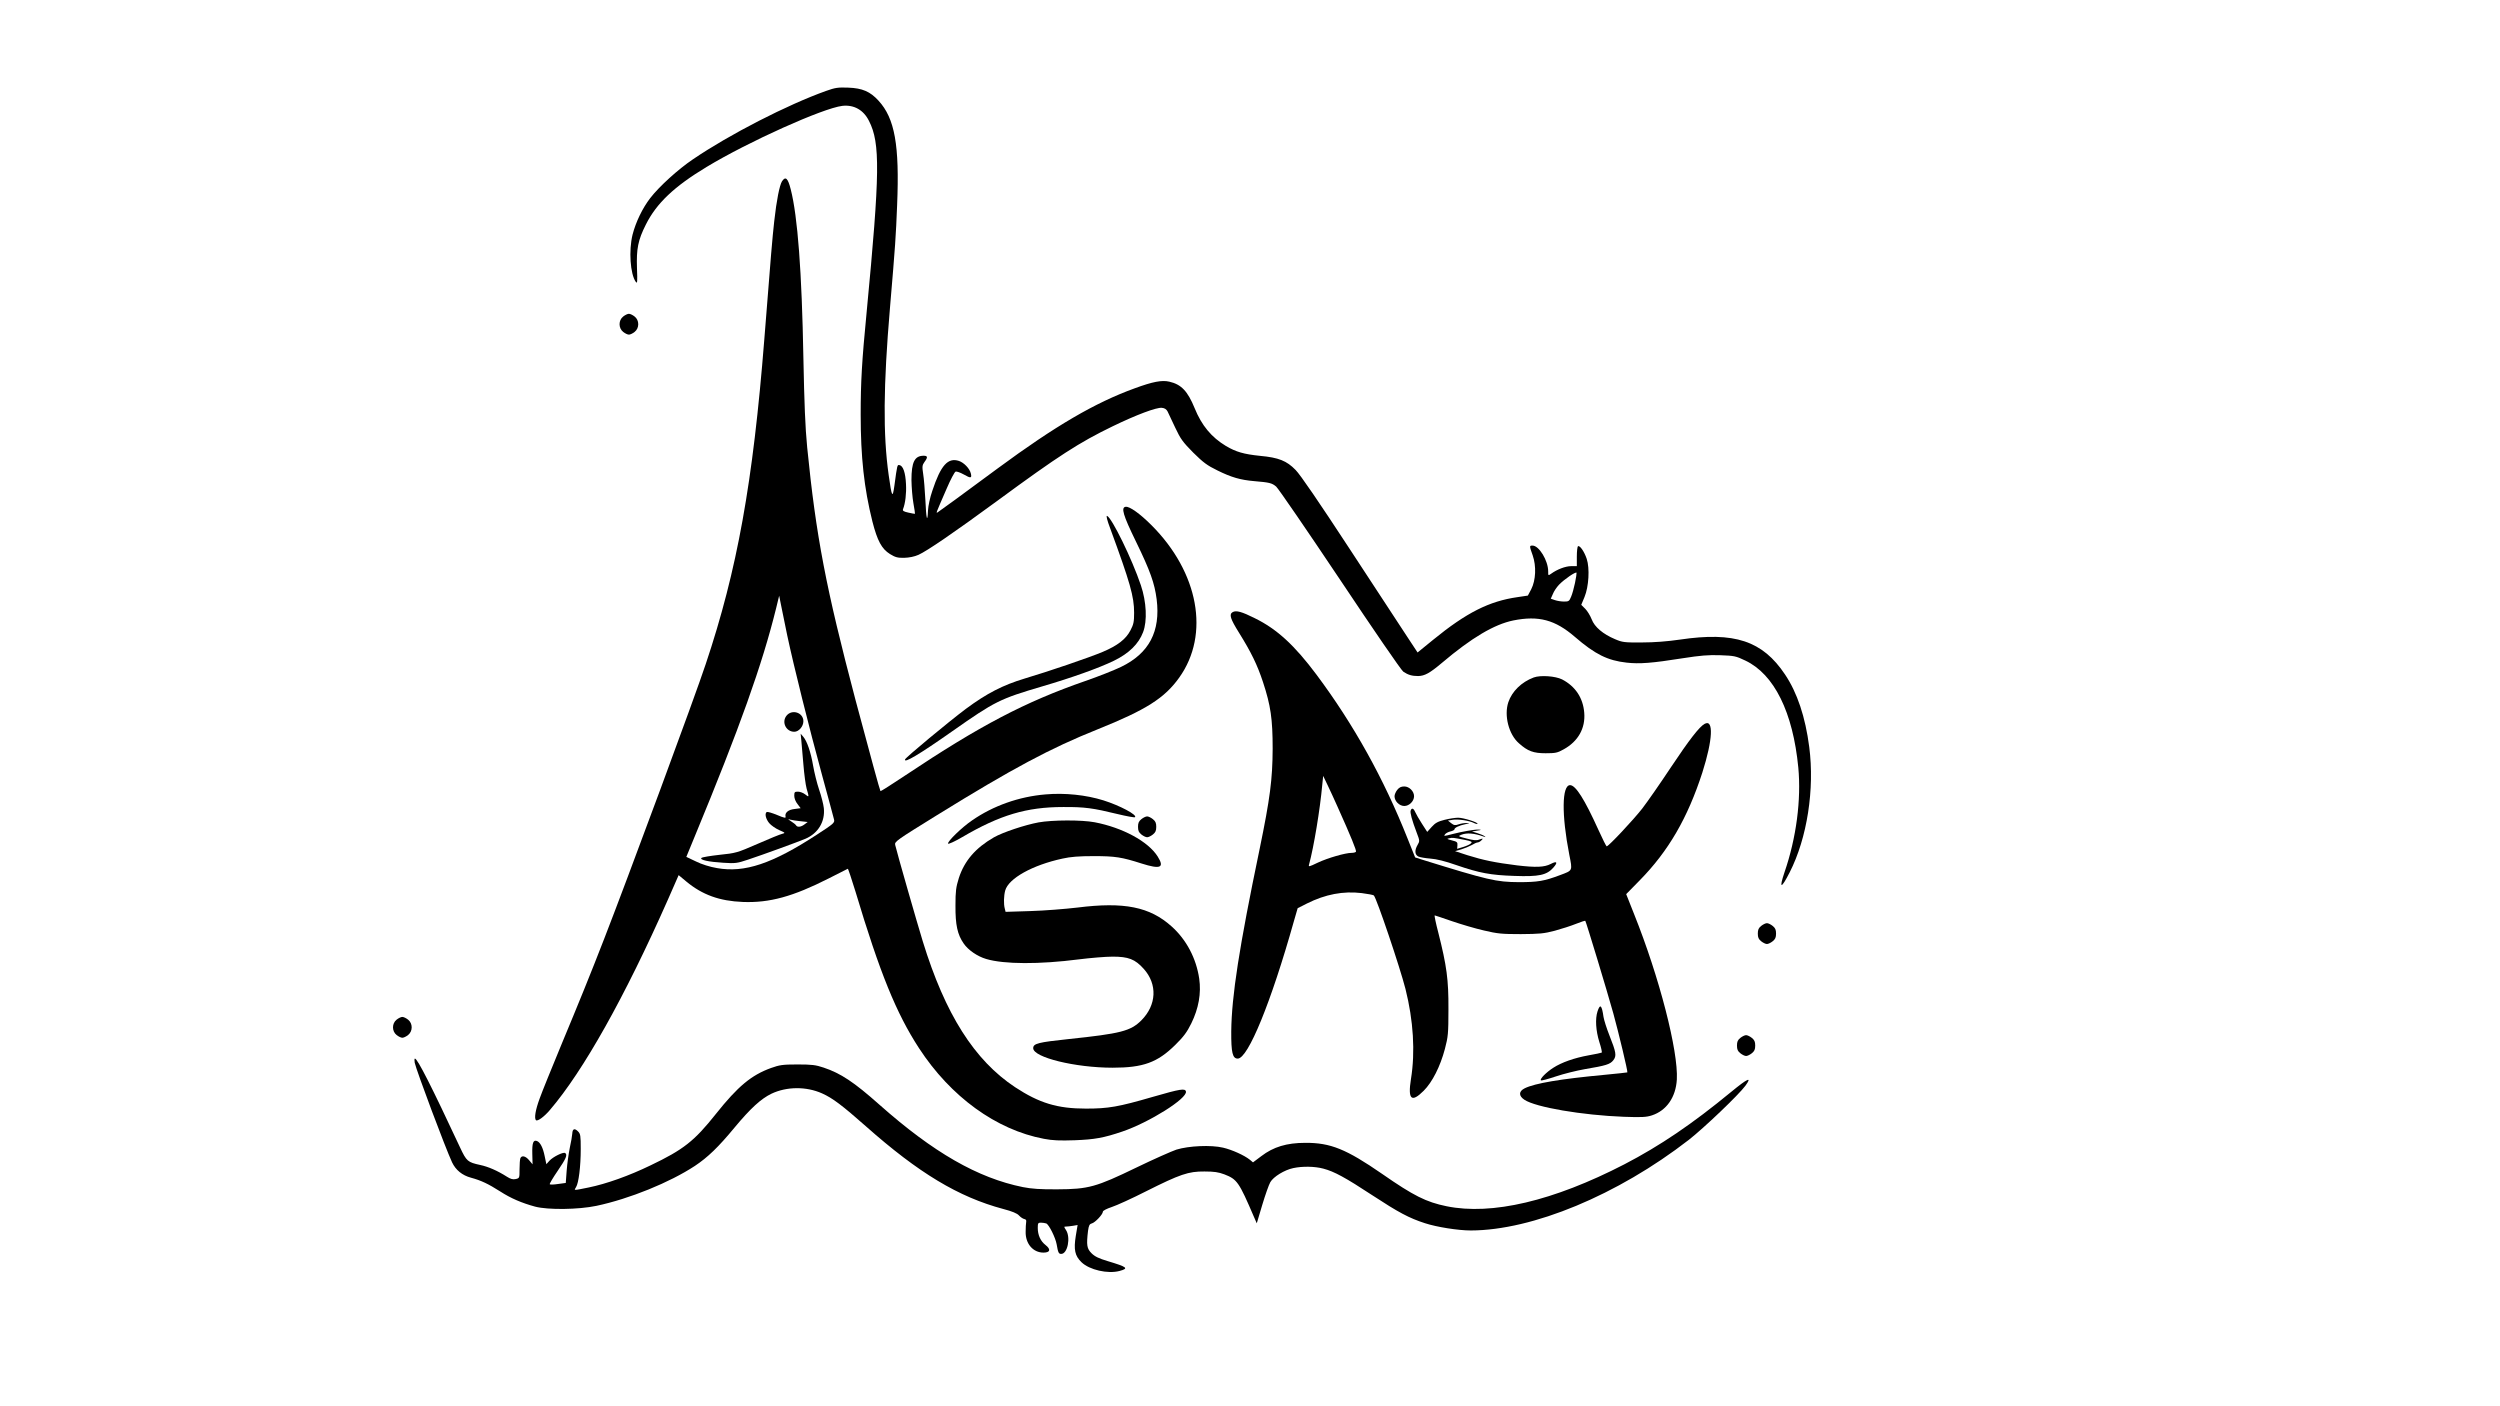 <?xml version="1.0" standalone="no"?>
<!DOCTYPE svg PUBLIC "-//W3C//DTD SVG 20010904//EN"
 "http://www.w3.org/TR/2001/REC-SVG-20010904/DTD/svg10.dtd">
<svg version="1.0" xmlns="http://www.w3.org/2000/svg"
 width="1920pt" height="1080pt" viewBox="0 0 1920 1080"
 preserveAspectRatio="xMidYMid meet">

<g transform="translate(0,1080) scale(0.1,-0.1)"
fill="#000000" stroke="none">
<path d="M6345 10102 c-297 -106 -742 -334 -1024 -526 -114 -77 -258 -208
-327 -297 -60 -78 -111 -184 -136 -281 -30 -122 -18 -303 25 -363 12 -16 13 0
9 106 -5 148 8 215 68 334 82 164 218 293 467 443 323 195 893 451 1042 469
89 10 163 -31 205 -116 87 -170 84 -398 -18 -1466 -37 -380 -46 -540 -46 -788
0 -326 26 -566 90 -822 38 -148 71 -210 135 -250 41 -25 58 -30 109 -29 38 1
79 9 110 23 65 29 270 169 603 413 472 347 632 450 888 574 184 89 336 146
378 142 22 -2 35 -11 44 -28 6 -14 33 -70 59 -125 41 -87 58 -110 138 -191 77
-76 106 -98 186 -137 107 -53 177 -73 282 -82 117 -10 136 -14 169 -42 17 -15
237 -336 490 -714 254 -381 470 -696 486 -707 36 -25 67 -34 114 -34 51 1 89
22 184 102 228 193 401 295 547 325 195 39 321 5 473 -126 155 -134 252 -182
398 -198 98 -11 193 -4 432 34 134 21 195 26 286 23 108 -4 120 -6 193 -41
222 -105 366 -397 407 -822 23 -246 -15 -540 -106 -804 -44 -130 -26 -130 40
0 134 263 192 638 150 962 -30 231 -92 417 -186 557 -173 259 -388 330 -807
268 -96 -14 -197 -22 -292 -22 -134 -1 -150 1 -206 25 -93 39 -158 94 -180
153 -11 28 -33 64 -49 80 l-31 31 25 60 c33 80 41 220 17 293 -19 57 -53 105
-67 97 -5 -4 -9 -39 -9 -80 l0 -73 -44 0 c-43 0 -108 -25 -153 -58 -23 -16
-23 -16 -23 18 0 82 -70 198 -120 198 -25 0 -25 -2 1 -75 29 -83 24 -191 -11
-260 l-26 -49 -80 -12 c-217 -31 -392 -119 -648 -328 l-119 -97 -81 123 c-45
68 -243 371 -441 673 -235 359 -379 570 -415 606 -68 70 -130 95 -272 108
-126 13 -185 30 -263 76 -111 67 -186 157 -240 290 -54 132 -103 183 -195 204
-57 13 -126 0 -265 -51 -306 -111 -610 -289 -1051 -614 -274 -203 -449 -330
-462 -338 -15 -9 -18 -17 69 183 29 68 60 126 68 129 8 3 36 -7 63 -22 54 -31
63 -29 54 8 -9 38 -53 83 -91 96 -85 28 -140 -33 -205 -230 -18 -52 -31 -115
-33 -150 -4 -103 -14 -66 -20 78 -4 75 -11 166 -17 202 -9 58 -7 68 10 92 27
36 25 48 -6 48 -70 0 -94 -49 -94 -187 1 -54 7 -134 15 -178 8 -43 13 -80 12
-81 -1 -1 -24 3 -50 9 -37 8 -46 14 -42 26 18 45 27 121 23 194 -4 86 -22 140
-50 145 -17 3 -17 6 -39 -158 -14 -100 -20 -90 -44 82 -44 313 -41 683 10
1283 42 495 45 543 55 791 19 460 -18 665 -143 801 -64 70 -124 96 -232 100
-79 3 -100 0 -170 -25z m5751 -3779 c-8 -38 -21 -86 -30 -106 -14 -34 -18 -37
-54 -37 -21 0 -53 5 -70 11 l-32 11 16 36 c8 21 29 52 47 71 40 42 131 104
135 92 1 -4 -4 -40 -12 -78z"/>
<path d="M6006 9408 c-19 -31 -42 -144 -60 -308 -14 -126 -25 -253 -76 -905
-87 -1100 -208 -1773 -450 -2495 -37 -113 -194 -545 -348 -961 -401 -1081
-497 -1329 -759 -1958 -74 -179 -151 -368 -169 -419 -32 -87 -42 -150 -28
-165 12 -11 63 26 107 78 257 300 576 869 907 1617 l82 187 60 -50 c122 -101
254 -149 433 -156 205 -8 384 41 660 181 77 39 143 72 146 74 3 1 29 -78 59
-175 187 -625 314 -936 488 -1203 243 -373 593 -627 959 -696 68 -13 122 -15
238 -11 152 6 221 18 365 67 208 71 499 254 488 307 -6 26 -40 21 -255 -41
-265 -77 -341 -90 -513 -90 -219 0 -358 42 -545 165 -312 207 -536 560 -708
1119 -41 133 -198 680 -212 741 -6 25 8 35 320 228 584 361 873 515 1235 660
371 149 514 239 627 398 236 331 149 807 -214 1170 -89 89 -168 145 -198 141
-37 -5 -21 -62 79 -267 110 -226 143 -320 159 -443 31 -247 -58 -416 -274
-520 -52 -25 -175 -74 -274 -108 -463 -161 -807 -341 -1384 -726 -102 -68
-187 -122 -189 -120 -5 6 -77 271 -192 701 -227 860 -303 1257 -371 1940 -15
154 -22 336 -29 685 -12 664 -44 1087 -97 1295 -22 87 -40 104 -67 63z m40
-3488 c49 -231 168 -709 268 -1075 46 -170 88 -322 91 -337 7 -26 1 -32 -131
-118 -342 -223 -555 -295 -767 -257 -54 9 -118 29 -162 51 l-74 35 65 158
c345 834 518 1319 625 1753 l23 95 14 -70 c7 -38 29 -144 48 -235z"/>
<path d="M6040 5303 c-39 -50 -3 -123 60 -123 35 0 70 41 70 81 0 67 -88 95
-130 42z"/>
<path d="M6154 5115 c3 -27 10 -111 16 -185 6 -74 17 -158 25 -187 20 -67 19
-68 -11 -44 -15 12 -40 21 -55 21 -26 0 -29 -3 -29 -32 0 -18 10 -45 25 -63
l24 -32 -46 -6 c-49 -5 -77 -29 -70 -58 4 -14 -8 -12 -65 12 -39 16 -74 26
-79 23 -18 -11 -8 -53 18 -85 15 -18 50 -42 77 -54 48 -21 49 -22 23 -29 -15
-3 -100 -38 -189 -77 -158 -69 -167 -71 -292 -84 -71 -8 -133 -18 -139 -24
-15 -15 54 -30 168 -37 93 -6 106 -4 190 24 112 37 386 137 440 160 99 42 153
133 142 236 -3 28 -19 92 -36 141 -17 50 -37 132 -46 183 -18 106 -47 190 -76
224 l-20 23 5 -50z m-5 -622 l54 -6 -24 -18 c-27 -21 -55 -24 -65 -8 -3 6 -20
20 -38 31 -27 18 -28 19 -6 13 14 -4 49 -9 79 -12z"/>
<path d="M4786 8369 c-37 -29 -37 -89 0 -118 15 -12 34 -21 44 -21 10 0 29 9
44 21 37 29 37 89 0 118 -15 12 -34 21 -44 21 -10 0 -29 -9 -44 -21z"/>
<path d="M8526 6743 c154 -419 184 -525 184 -649 0 -70 -4 -89 -28 -135 -35
-68 -99 -117 -212 -165 -104 -44 -418 -151 -600 -205 -169 -51 -291 -114 -452
-233 -136 -102 -461 -372 -467 -388 -12 -34 108 37 364 217 328 230 362 247
691 344 222 65 436 141 550 197 115 56 189 129 223 219 33 86 26 233 -17 360
-67 200 -224 521 -260 533 -8 2 1 -34 24 -95z"/>
<path d="M9467 6099 c-29 -17 -19 -50 49 -159 92 -148 140 -245 184 -379 59
-179 74 -283 74 -511 -1 -235 -20 -382 -100 -770 -158 -759 -215 -1130 -218
-1400 -1 -165 10 -210 50 -210 79 0 256 432 431 1055 l29 100 71 36 c142 71
279 97 421 80 47 -6 89 -14 93 -18 22 -22 201 -553 243 -718 61 -243 76 -483
42 -693 -25 -157 4 -183 98 -89 66 66 127 186 163 322 24 92 27 116 27 305 1
227 -13 331 -78 588 -19 72 -31 132 -28 132 2 0 62 -20 131 -44 70 -24 181
-57 247 -72 106 -25 137 -28 284 -28 144 1 177 4 261 26 52 14 126 38 163 53
37 15 69 25 71 23 6 -6 166 -534 215 -710 41 -149 113 -449 108 -454 -2 -1
-82 -10 -178 -19 -332 -31 -531 -64 -610 -103 -47 -23 -48 -58 -3 -88 86 -58
446 -119 764 -131 139 -5 173 -3 216 11 112 37 183 139 191 275 12 218 -134
786 -328 1270 l-61 154 104 106 c221 225 368 479 481 828 80 251 88 412 18
374 -41 -22 -119 -123 -261 -336 -80 -121 -179 -263 -219 -315 -68 -87 -258
-290 -273 -290 -3 0 -32 57 -64 128 -106 234 -174 342 -217 342 -63 0 -66
-227 -6 -534 25 -126 28 -120 -71 -157 -122 -46 -171 -54 -316 -54 -175 1
-234 15 -744 173 l-53 17 -58 145 c-183 461 -414 876 -699 1258 -169 226 -303
350 -474 434 -100 50 -143 62 -170 47z m805 -1494 c104 -231 147 -338 142
-346 -3 -5 -18 -9 -33 -9 -49 0 -183 -39 -260 -75 -71 -34 -73 -34 -67 -13 36
133 84 421 101 611 l7 68 35 -73 c19 -40 53 -113 75 -163z"/>
<path d="M11779 5597 c-94 -35 -167 -107 -195 -190 -34 -102 3 -248 82 -316
67 -60 111 -76 204 -76 76 0 91 3 139 30 111 61 168 162 158 281 -9 114 -68
203 -170 256 -52 26 -166 34 -218 15z"/>
<path d="M10731 4734 c-12 -15 -21 -37 -21 -49 0 -38 37 -75 75 -75 38 0 75
37 75 75 0 38 -37 75 -75 75 -24 0 -39 -7 -54 -26z"/>
<path d="M8030 4699 c-204 -17 -402 -87 -565 -200 -79 -54 -189 -161 -184
-178 2 -6 49 15 109 50 290 170 495 231 775 231 166 1 229 -8 418 -54 70 -17
131 -28 134 -24 18 18 -116 89 -242 129 -134 42 -297 59 -445 46z"/>
<path d="M10834 4575 c-6 -15 9 -72 47 -172 23 -60 23 -63 6 -92 -24 -41 -22
-75 6 -89 12 -6 54 -13 92 -16 46 -3 115 -20 200 -50 177 -61 263 -77 445 -83
190 -7 249 6 300 64 36 41 28 53 -20 28 -50 -26 -115 -28 -259 -11 -168 21
-260 40 -381 78 l-95 31 48 14 c26 8 62 23 80 33 18 11 38 20 45 20 7 0 20 7
28 15 18 17 14 18 -19 6 -17 -7 -45 -4 -93 9 -67 17 -68 18 -41 29 43 17 99
12 172 -14 16 -6 17 -5 5 4 -8 6 -33 16 -55 23 l-40 12 40 7 c34 5 35 6 11 8
-33 1 -125 -15 -203 -35 -64 -17 -68 -17 -54 0 7 8 26 18 42 21 16 4 29 11 29
15 0 13 35 30 83 40 37 7 38 8 11 9 -17 1 -45 -4 -62 -10 -27 -9 -35 -8 -57 9
l-25 20 37 6 c41 7 130 -7 164 -25 11 -6 23 -8 26 -6 9 10 -108 47 -148 47
-22 0 -69 -7 -104 -16 -52 -13 -72 -24 -99 -54 l-35 -39 -40 62 c-22 34 -45
74 -52 90 -13 30 -27 35 -35 12z m414 -225 c54 -11 61 -15 49 -27 -7 -8 -34
-20 -60 -28 l-46 -14 2 27 c2 24 -3 28 -43 38 -38 10 -41 12 -20 16 27 6 28 5
118 -12z"/>
<path d="M8766 4509 c-20 -16 -26 -29 -26 -59 0 -30 6 -43 26 -59 15 -12 34
-21 44 -21 10 0 29 9 44 21 20 16 26 29 26 59 0 30 -6 43 -26 59 -15 12 -34
21 -44 21 -10 0 -29 -9 -44 -21z"/>
<path d="M7976 4484 c-103 -19 -275 -76 -343 -115 -141 -81 -226 -180 -269
-312 -22 -71 -26 -100 -26 -212 -1 -148 15 -222 63 -291 34 -50 105 -99 173
-119 137 -41 409 -42 711 -3 88 11 205 21 260 21 121 0 172 -19 239 -94 106
-118 99 -277 -18 -395 -83 -83 -159 -102 -559 -144 -234 -25 -272 -34 -272
-70 0 -71 323 -150 610 -150 235 0 344 40 481 175 64 63 90 98 123 165 57 116
77 231 61 344 -23 156 -98 299 -212 401 -168 151 -365 190 -723 145 -93 -11
-256 -24 -361 -27 l-191 -6 -6 24 c-10 36 -8 99 3 140 26 93 209 195 440 245
62 14 127 19 240 19 165 0 215 -8 368 -57 145 -46 177 -32 123 54 -73 116
-270 222 -484 263 -100 19 -324 18 -431 -1z"/>
<path d="M13526 3689 c-20 -16 -26 -29 -26 -59 0 -30 6 -43 26 -59 15 -12 34
-21 44 -21 10 0 29 9 44 21 20 16 26 29 26 59 0 30 -6 43 -26 59 -15 12 -34
21 -44 21 -10 0 -29 -9 -44 -21z"/>
<path d="M12269 3033 c-19 -58 -13 -149 14 -236 14 -42 22 -79 18 -81 -3 -2
-49 -12 -101 -21 -110 -20 -206 -54 -270 -95 -55 -35 -106 -87 -96 -97 4 -4
55 10 115 30 59 20 160 45 223 56 161 27 194 37 218 68 27 34 22 61 -30 192
-21 53 -41 116 -45 141 -13 92 -26 103 -46 43z"/>
<path d="M3046 2969 c-37 -29 -37 -89 0 -118 15 -12 34 -21 44 -21 10 0 29 9
44 21 37 29 37 89 0 118 -15 12 -34 21 -44 21 -10 0 -29 -9 -44 -21z"/>
<path d="M13366 2829 c-20 -16 -26 -29 -26 -59 0 -30 6 -43 26 -59 15 -12 34
-21 44 -21 10 0 29 9 44 21 20 16 26 29 26 59 0 30 -6 43 -26 59 -15 12 -34
21 -44 21 -10 0 -29 -9 -44 -21z"/>
<path d="M3185 2638 c14 -63 235 -653 287 -765 28 -59 78 -100 146 -118 77
-21 132 -47 223 -105 82 -53 166 -89 269 -117 99 -26 332 -23 470 6 255 54
564 180 757 307 99 66 180 144 304 294 123 148 203 221 283 260 118 56 268 57
389 3 81 -36 156 -93 336 -252 406 -360 712 -544 1056 -636 69 -18 107 -34
121 -50 12 -13 30 -25 40 -27 13 -2 18 -10 15 -23 -2 -11 -4 -45 -4 -75 -2
-92 57 -160 137 -160 52 0 58 25 16 58 -39 30 -60 77 -60 132 0 36 3 40 24 40
13 0 32 -3 41 -6 21 -8 71 -109 80 -160 11 -65 16 -74 35 -74 49 0 74 126 37
183 -17 26 -17 27 0 27 10 0 34 3 54 6 l35 6 -14 -84 c-17 -105 -7 -153 44
-202 61 -59 202 -91 292 -67 73 20 61 30 -92 76 -67 20 -98 35 -123 60 -36 36
-40 62 -27 172 6 42 11 52 29 57 26 7 85 70 85 90 0 8 29 23 68 36 37 12 156
66 264 121 261 131 325 153 448 152 75 0 107 -5 153 -22 98 -38 112 -58 227
-326 l22 -50 42 141 c23 77 51 156 62 175 24 42 109 94 176 108 69 15 164 14
231 -4 84 -22 170 -69 377 -205 200 -131 282 -175 403 -214 91 -30 257 -56
353 -56 473 1 1127 272 1674 696 114 89 383 345 435 416 53 73 18 57 -110 -48
-300 -247 -545 -413 -820 -556 -546 -282 -1019 -393 -1365 -322 -157 32 -253
80 -496 249 -275 190 -396 239 -589 238 -143 0 -245 -31 -338 -102 l-64 -48
-24 20 c-42 34 -137 77 -206 93 -93 22 -263 14 -358 -15 -38 -13 -176 -74
-306 -137 -312 -151 -369 -167 -609 -168 -132 -1 -197 4 -264 17 -347 70 -688
266 -1101 632 -197 175 -298 242 -430 286 -60 20 -89 24 -200 24 -115 0 -138
-4 -203 -27 -152 -55 -255 -141 -424 -353 -166 -209 -249 -274 -502 -395 -165
-80 -339 -142 -476 -170 -120 -24 -113 -25 -96 3 20 31 36 158 36 293 0 102
-2 116 -21 135 -26 26 -42 21 -44 -17 -1 -16 -9 -65 -19 -109 -9 -44 -20 -123
-24 -175 l-7 -95 -59 -8 c-32 -5 -61 -6 -64 -2 -3 3 24 49 61 103 65 95 77
124 57 137 -15 9 -92 -29 -120 -59 l-24 -27 -13 62 c-13 65 -34 106 -59 116
-29 11 -38 -15 -36 -98 l2 -81 -26 31 c-28 34 -58 40 -68 15 -3 -9 -6 -46 -6
-84 0 -67 0 -68 -29 -75 -22 -5 -40 0 -68 18 -74 47 -144 77 -205 90 -96 21
-105 28 -155 135 -216 463 -327 682 -346 682 -5 0 -5 -15 -2 -32z"/>
</g>
</svg>

